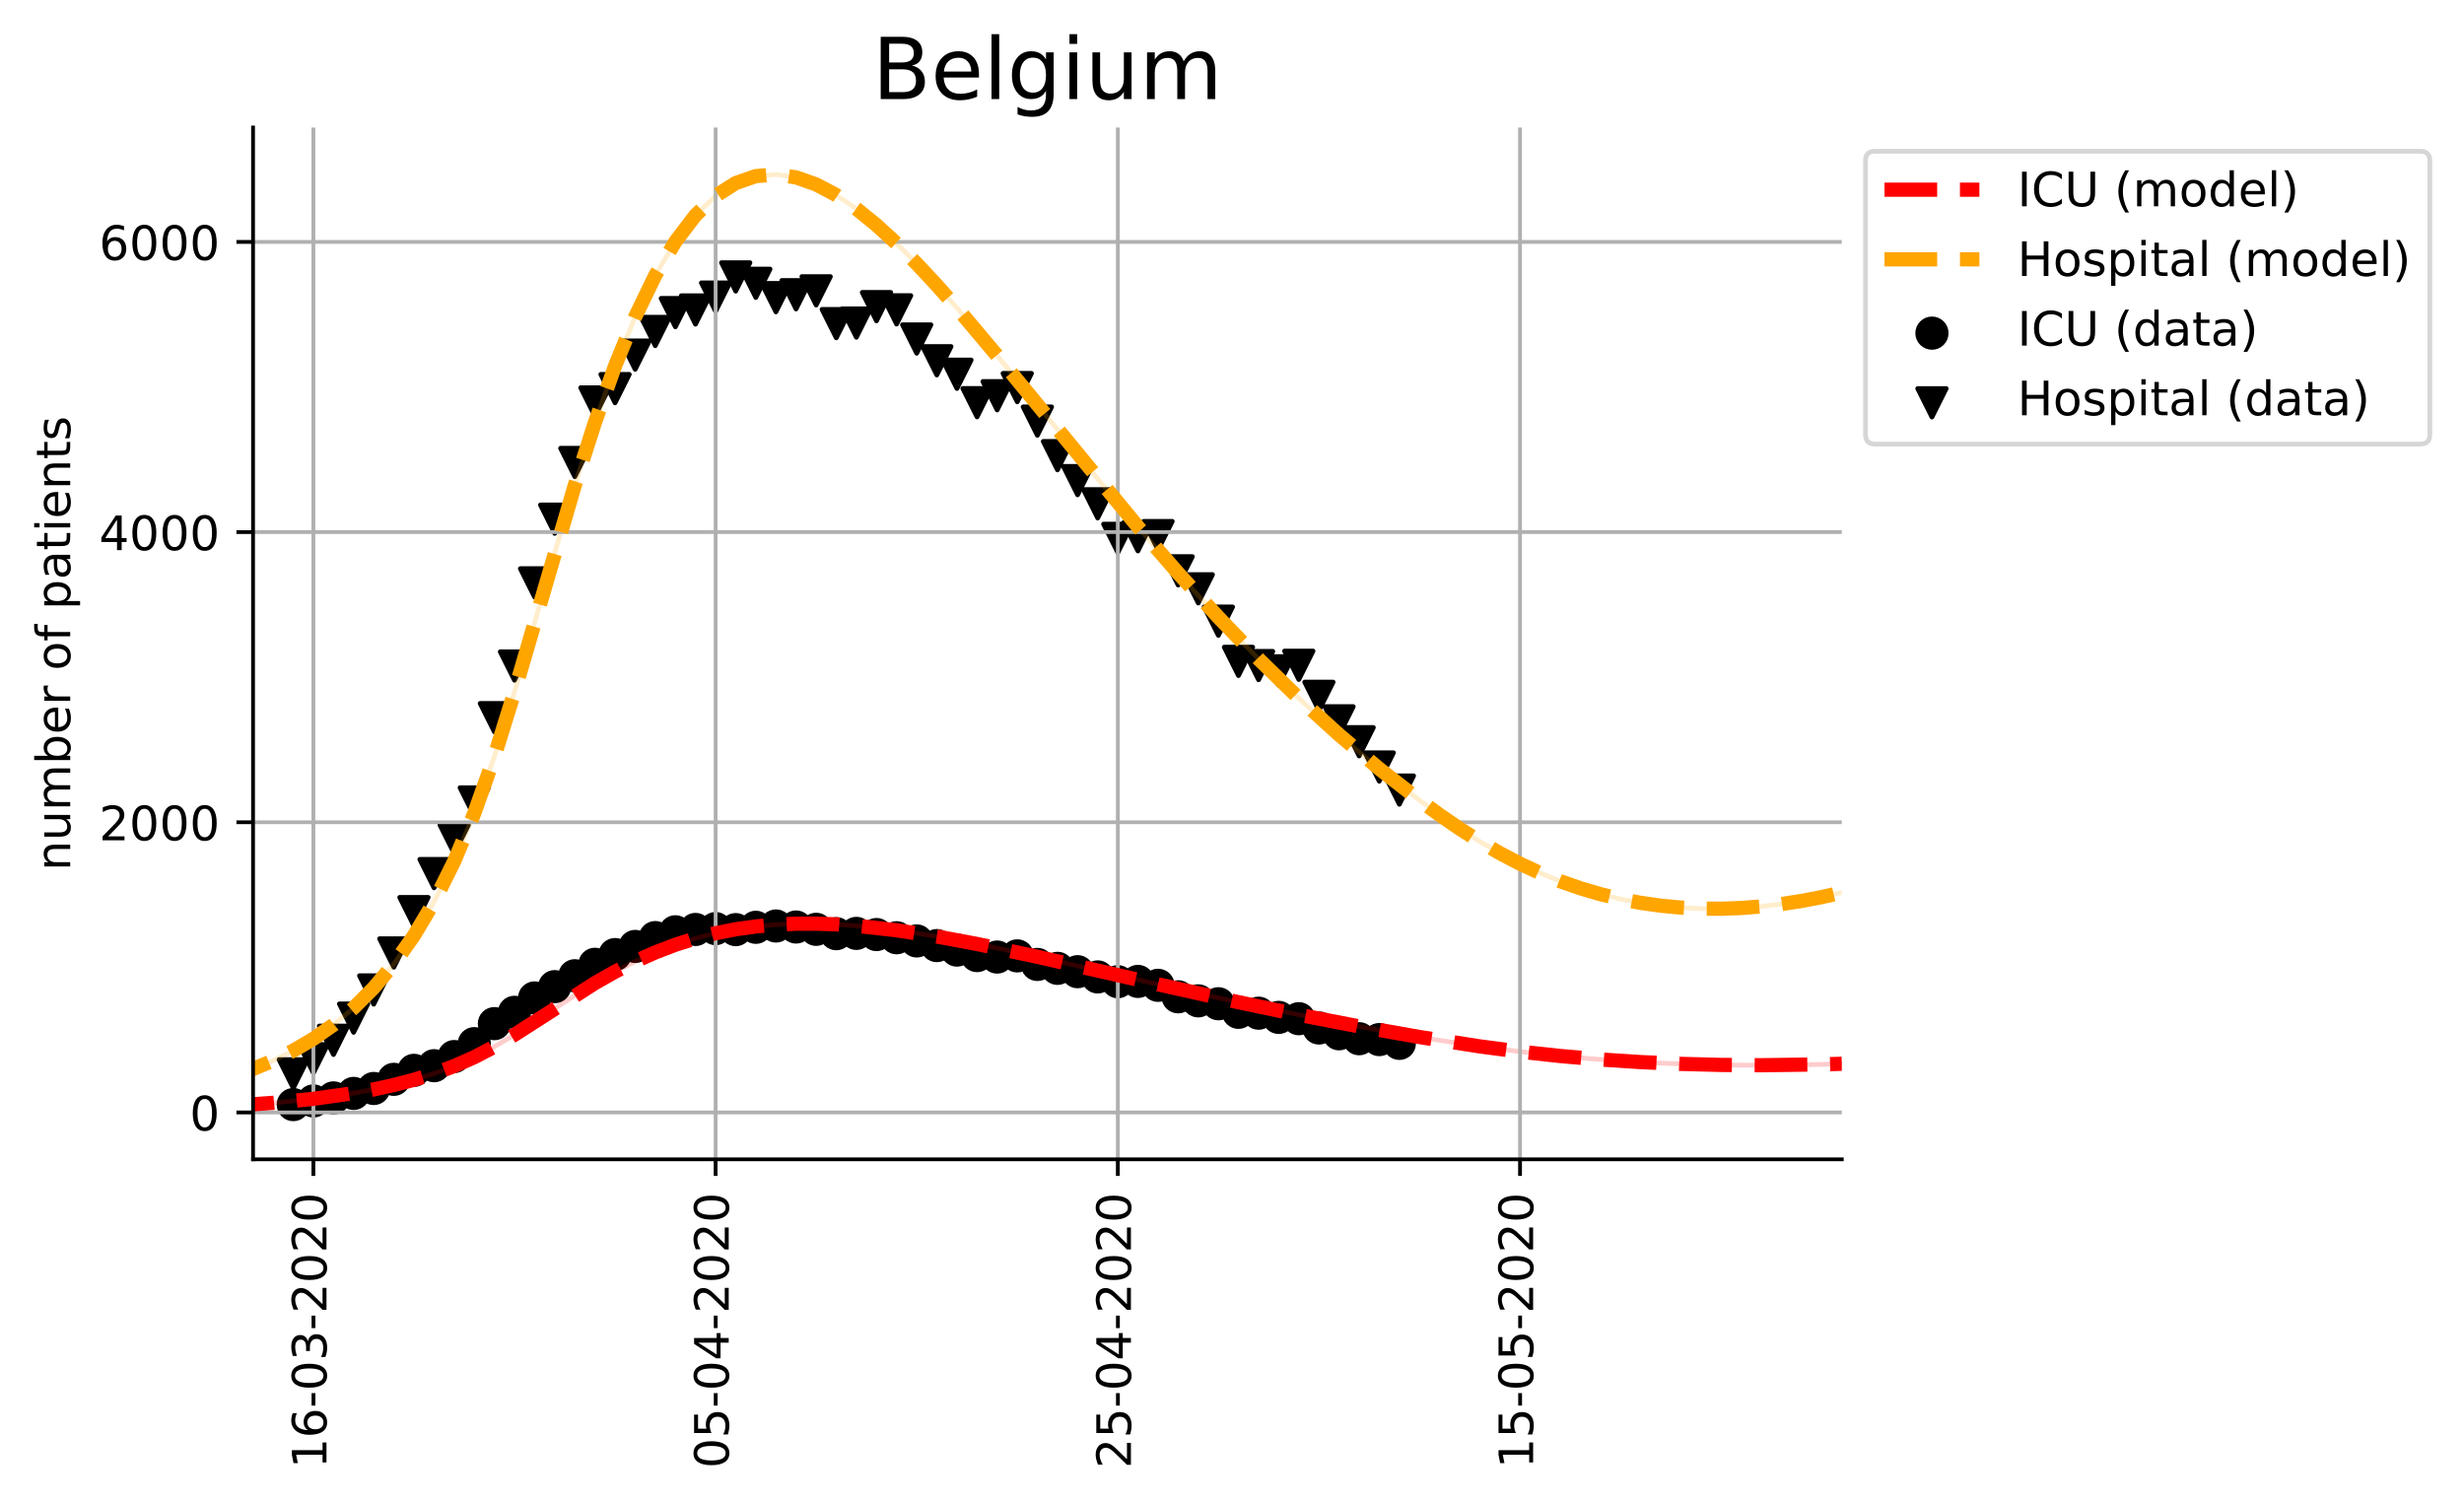 <?xml version="1.0" encoding="utf-8" standalone="no"?>
<!DOCTYPE svg PUBLIC "-//W3C//DTD SVG 1.1//EN"
  "http://www.w3.org/Graphics/SVG/1.1/DTD/svg11.dtd">
<!-- Created with matplotlib (https://matplotlib.org/) -->
<svg height="316.633pt" version="1.1" viewBox="0 0 519.25 316.633" width="519.25pt" xmlns="http://www.w3.org/2000/svg" xmlns:xlink="http://www.w3.org/1999/xlink">
 <defs>
  <style type="text/css">
*{stroke-linecap:butt;stroke-linejoin:round;}
  </style>
 </defs>
 <g id="figure_1">
  <g id="patch_1">
   <path d="M 0 316.633 
L 519.25 316.633 
L 519.25 0 
L 0 0 
z
" style="fill:#ffffff;"/>
  </g>
  <g id="axes_1">
   <g id="patch_2">
    <path d="M 53.328 244.317 
L 388.128 244.317 
L 388.128 26.877 
L 53.328 26.877 
z
" style="fill:#ffffff;"/>
   </g>
   <g id="PathCollection_1">
    <defs>
     <path d="M 0 3 
C 0.796 3 1.559 2.684 2.121 2.121 
C 2.684 1.559 3 0.796 3 0 
C 3 -0.796 2.684 -1.559 2.121 -2.121 
C 1.559 -2.684 0.796 -3 0 -3 
C -0.796 -3 -1.559 -2.684 -2.121 -2.121 
C -2.684 -1.559 -3 -0.796 -3 0 
C -3 0.796 -2.684 1.559 -2.121 2.121 
C -1.559 2.684 -0.796 3 0 3 
z
" id="mde5cb4bda8" style="stroke:#000000;"/>
    </defs>
    <g clip-path="url(#p1bf113f1eb)">
     <use style="stroke:#000000;" x="61.804" xlink:href="#mde5cb4bda8" y="232.783"/>
     <use style="stroke:#000000;" x="66.042" xlink:href="#mde5cb4bda8" y="232.018"/>
     <use style="stroke:#000000;" x="70.28" xlink:href="#mde5cb4bda8" y="231.376"/>
     <use style="stroke:#000000;" x="74.518" xlink:href="#mde5cb4bda8" y="230.428"/>
     <use style="stroke:#000000;" x="78.756" xlink:href="#mde5cb4bda8" y="229.389"/>
     <use style="stroke:#000000;" x="82.994" xlink:href="#mde5cb4bda8" y="227.463"/>
     <use style="stroke:#000000;" x="87.232" xlink:href="#mde5cb4bda8" y="225.567"/>
     <use style="stroke:#000000;" x="91.47" xlink:href="#mde5cb4bda8" y="224.589"/>
     <use style="stroke:#000000;" x="95.708" xlink:href="#mde5cb4bda8" y="222.662"/>
     <use style="stroke:#000000;" x="99.946" xlink:href="#mde5cb4bda8" y="219.941"/>
     <use style="stroke:#000000;" x="104.184" xlink:href="#mde5cb4bda8" y="215.722"/>
     <use style="stroke:#000000;" x="108.422" xlink:href="#mde5cb4bda8" y="213.337"/>
     <use style="stroke:#000000;" x="112.66" xlink:href="#mde5cb4bda8" y="210.31"/>
     <use style="stroke:#000000;" x="116.898" xlink:href="#mde5cb4bda8" y="207.926"/>
     <use style="stroke:#000000;" x="121.136" xlink:href="#mde5cb4bda8" y="205.632"/>
     <use style="stroke:#000000;" x="125.374" xlink:href="#mde5cb4bda8" y="203.217"/>
     <use style="stroke:#000000;" x="129.612" xlink:href="#mde5cb4bda8" y="201.169"/>
     <use style="stroke:#000000;" x="133.85" xlink:href="#mde5cb4bda8" y="199.456"/>
     <use style="stroke:#000000;" x="138.088" xlink:href="#mde5cb4bda8" y="197.591"/>
     <use style="stroke:#000000;" x="142.326" xlink:href="#mde5cb4bda8" y="196.368"/>
     <use style="stroke:#000000;" x="146.564" xlink:href="#mde5cb4bda8" y="195.879"/>
     <use style="stroke:#000000;" x="150.802" xlink:href="#mde5cb4bda8" y="195.696"/>
     <use style="stroke:#000000;" x="155.04" xlink:href="#mde5cb4bda8" y="195.91"/>
     <use style="stroke:#000000;" x="159.277" xlink:href="#mde5cb4bda8" y="195.421"/>
     <use style="stroke:#000000;" x="163.515" xlink:href="#mde5cb4bda8" y="195.145"/>
     <use style="stroke:#000000;" x="167.753" xlink:href="#mde5cb4bda8" y="195.359"/>
     <use style="stroke:#000000;" x="171.991" xlink:href="#mde5cb4bda8" y="195.849"/>
     <use style="stroke:#000000;" x="176.229" xlink:href="#mde5cb4bda8" y="196.766"/>
     <use style="stroke:#000000;" x="180.467" xlink:href="#mde5cb4bda8" y="196.705"/>
     <use style="stroke:#000000;" x="184.705" xlink:href="#mde5cb4bda8" y="196.949"/>
     <use style="stroke:#000000;" x="188.943" xlink:href="#mde5cb4bda8" y="197.622"/>
     <use style="stroke:#000000;" x="193.181" xlink:href="#mde5cb4bda8" y="198.295"/>
     <use style="stroke:#000000;" x="197.419" xlink:href="#mde5cb4bda8" y="199.273"/>
     <use style="stroke:#000000;" x="201.657" xlink:href="#mde5cb4bda8" y="200.221"/>
     <use style="stroke:#000000;" x="205.895" xlink:href="#mde5cb4bda8" y="201.383"/>
     <use style="stroke:#000000;" x="210.133" xlink:href="#mde5cb4bda8" y="201.688"/>
     <use style="stroke:#000000;" x="214.371" xlink:href="#mde5cb4bda8" y="201.444"/>
     <use style="stroke:#000000;" x="218.609" xlink:href="#mde5cb4bda8" y="203.248"/>
     <use style="stroke:#000000;" x="222.847" xlink:href="#mde5cb4bda8" y="204.073"/>
     <use style="stroke:#000000;" x="227.085" xlink:href="#mde5cb4bda8" y="204.776"/>
     <use style="stroke:#000000;" x="231.323" xlink:href="#mde5cb4bda8" y="205.877"/>
     <use style="stroke:#000000;" x="235.561" xlink:href="#mde5cb4bda8" y="206.886"/>
     <use style="stroke:#000000;" x="239.799" xlink:href="#mde5cb4bda8" y="206.825"/>
     <use style="stroke:#000000;" x="244.037" xlink:href="#mde5cb4bda8" y="207.65"/>
     <use style="stroke:#000000;" x="248.275" xlink:href="#mde5cb4bda8" y="210.066"/>
     <use style="stroke:#000000;" x="252.513" xlink:href="#mde5cb4bda8" y="210.922"/>
     <use style="stroke:#000000;" x="256.751" xlink:href="#mde5cb4bda8" y="211.533"/>
     <use style="stroke:#000000;" x="260.989" xlink:href="#mde5cb4bda8" y="213.337"/>
     <use style="stroke:#000000;" x="265.227" xlink:href="#mde5cb4bda8" y="213.521"/>
     <use style="stroke:#000000;" x="269.465" xlink:href="#mde5cb4bda8" y="214.407"/>
     <use style="stroke:#000000;" x="273.703" xlink:href="#mde5cb4bda8" y="214.682"/>
     <use style="stroke:#000000;" x="277.941" xlink:href="#mde5cb4bda8" y="216.639"/>
     <use style="stroke:#000000;" x="282.179" xlink:href="#mde5cb4bda8" y="217.862"/>
     <use style="stroke:#000000;" x="286.417" xlink:href="#mde5cb4bda8" y="218.902"/>
     <use style="stroke:#000000;" x="290.655" xlink:href="#mde5cb4bda8" y="219.085"/>
     <use style="stroke:#000000;" x="294.893" xlink:href="#mde5cb4bda8" y="219.88"/>
    </g>
   </g>
   <g id="PathCollection_2">
    <defs>
     <path d="M -0 3 
L 3 -3 
L -3 -3 
z
" id="mef5bae7e08" style="stroke:#000000;"/>
    </defs>
    <g clip-path="url(#p1bf113f1eb)">
     <use style="stroke:#000000;" x="61.804" xlink:href="#mef5bae7e08" y="226.301"/>
     <use style="stroke:#000000;" x="66.042" xlink:href="#mef5bae7e08" y="223.121"/>
     <use style="stroke:#000000;" x="70.28" xlink:href="#mef5bae7e08" y="219.238"/>
     <use style="stroke:#000000;" x="74.518" xlink:href="#mef5bae7e08" y="214.56"/>
     <use style="stroke:#000000;" x="78.756" xlink:href="#mef5bae7e08" y="208.629"/>
     <use style="stroke:#000000;" x="82.994" xlink:href="#mef5bae7e08" y="200.832"/>
     <use style="stroke:#000000;" x="87.232" xlink:href="#mef5bae7e08" y="192.119"/>
     <use style="stroke:#000000;" x="91.47" xlink:href="#mef5bae7e08" y="184.108"/>
     <use style="stroke:#000000;" x="95.708" xlink:href="#mef5bae7e08" y="176.862"/>
     <use style="stroke:#000000;" x="99.946" xlink:href="#mef5bae7e08" y="169.004"/>
     <use style="stroke:#000000;" x="104.184" xlink:href="#mef5bae7e08" y="151.24"/>
     <use style="stroke:#000000;" x="108.422" xlink:href="#mef5bae7e08" y="140.356"/>
     <use style="stroke:#000000;" x="112.66" xlink:href="#mef5bae7e08" y="122.837"/>
     <use style="stroke:#000000;" x="116.898" xlink:href="#mef5bae7e08" y="109.415"/>
     <use style="stroke:#000000;" x="121.136" xlink:href="#mef5bae7e08" y="97.46"/>
     <use style="stroke:#000000;" x="125.374" xlink:href="#mef5bae7e08" y="84.711"/>
     <use style="stroke:#000000;" x="129.612" xlink:href="#mef5bae7e08" y="81.898"/>
     <use style="stroke:#000000;" x="133.85" xlink:href="#mef5bae7e08" y="74.835"/>
     <use style="stroke:#000000;" x="138.088" xlink:href="#mef5bae7e08" y="69.851"/>
     <use style="stroke:#000000;" x="142.326" xlink:href="#mef5bae7e08" y="65.877"/>
     <use style="stroke:#000000;" x="146.564" xlink:href="#mef5bae7e08" y="65.326"/>
     <use style="stroke:#000000;" x="150.802" xlink:href="#mef5bae7e08" y="62.605"/>
     <use style="stroke:#000000;" x="155.04" xlink:href="#mef5bae7e08" y="58.355"/>
     <use style="stroke:#000000;" x="159.277" xlink:href="#mef5bae7e08" y="59.701"/>
     <use style="stroke:#000000;" x="163.515" xlink:href="#mef5bae7e08" y="62.727"/>
     <use style="stroke:#000000;" x="167.753" xlink:href="#mef5bae7e08" y="62.116"/>
     <use style="stroke:#000000;" x="171.991" xlink:href="#mef5bae7e08" y="61.29"/>
     <use style="stroke:#000000;" x="176.229" xlink:href="#mef5bae7e08" y="68.2"/>
     <use style="stroke:#000000;" x="180.467" xlink:href="#mef5bae7e08" y="68.078"/>
     <use style="stroke:#000000;" x="184.705" xlink:href="#mef5bae7e08" y="64.623"/>
     <use style="stroke:#000000;" x="188.943" xlink:href="#mef5bae7e08" y="65.296"/>
     <use style="stroke:#000000;" x="193.181" xlink:href="#mef5bae7e08" y="71.441"/>
     <use style="stroke:#000000;" x="197.419" xlink:href="#mef5bae7e08" y="76.027"/>
     <use style="stroke:#000000;" x="201.657" xlink:href="#mef5bae7e08" y="78.871"/>
     <use style="stroke:#000000;" x="205.895" xlink:href="#mef5bae7e08" y="84.863"/>
     <use style="stroke:#000000;" x="210.133" xlink:href="#mef5bae7e08" y="83.396"/>
     <use style="stroke:#000000;" x="214.371" xlink:href="#mef5bae7e08" y="81.684"/>
     <use style="stroke:#000000;" x="218.609" xlink:href="#mef5bae7e08" y="88.746"/>
     <use style="stroke:#000000;" x="222.847" xlink:href="#mef5bae7e08" y="96.023"/>
     <use style="stroke:#000000;" x="227.085" xlink:href="#mef5bae7e08" y="101.282"/>
     <use style="stroke:#000000;" x="231.323" xlink:href="#mef5bae7e08" y="106.174"/>
     <use style="stroke:#000000;" x="235.561" xlink:href="#mef5bae7e08" y="113.45"/>
     <use style="stroke:#000000;" x="239.799" xlink:href="#mef5bae7e08" y="113.114"/>
     <use style="stroke:#000000;" x="244.037" xlink:href="#mef5bae7e08" y="112.87"/>
     <use style="stroke:#000000;" x="248.275" xlink:href="#mef5bae7e08" y="120.299"/>
     <use style="stroke:#000000;" x="252.513" xlink:href="#mef5bae7e08" y="124.09"/>
     <use style="stroke:#000000;" x="256.751" xlink:href="#mef5bae7e08" y="130.908"/>
     <use style="stroke:#000000;" x="260.989" xlink:href="#mef5bae7e08" y="139.378"/>
     <use style="stroke:#000000;" x="265.227" xlink:href="#mef5bae7e08" y="140.264"/>
     <use style="stroke:#000000;" x="269.465" xlink:href="#mef5bae7e08" y="141.365"/>
     <use style="stroke:#000000;" x="273.703" xlink:href="#mef5bae7e08" y="140.203"/>
     <use style="stroke:#000000;" x="277.941" xlink:href="#mef5bae7e08" y="146.746"/>
     <use style="stroke:#000000;" x="282.179" xlink:href="#mef5bae7e08" y="151.913"/>
     <use style="stroke:#000000;" x="286.417" xlink:href="#mef5bae7e08" y="156.316"/>
     <use style="stroke:#000000;" x="290.655" xlink:href="#mef5bae7e08" y="161.636"/>
     <use style="stroke:#000000;" x="294.893" xlink:href="#mef5bae7e08" y="166.497"/>
    </g>
   </g>
   <g id="PolyCollection_1">
    <path clip-path="url(#p1bf113f1eb)" d="M -179.76 234.434 
L -179.76 234.434 
L -175.523 234.434 
L -171.285 234.434 
L -167.047 234.434 
L -162.809 234.433 
L -158.571 234.433 
L -154.333 234.433 
L -150.095 234.433 
L -145.857 234.433 
L -141.619 234.433 
L -137.381 234.433 
L -133.143 234.433 
L -128.905 234.433 
L -124.667 234.433 
L -120.429 234.432 
L -116.191 234.432 
L -111.953 234.432 
L -107.715 234.431 
L -103.477 234.431 
L -99.239 234.431 
L -95.001 234.43 
L -90.763 234.429 
L -86.525 234.428 
L -82.287 234.427 
L -78.049 234.426 
L -73.811 234.425 
L -69.573 234.423 
L -65.335 234.421 
L -61.097 234.419 
L -56.859 234.416 
L -52.621 234.413 
L -48.383 234.409 
L -44.145 234.404 
L -39.907 234.398 
L -35.669 234.391 
L -31.431 234.383 
L -27.193 234.373 
L -22.955 234.362 
L -18.717 234.348 
L -14.479 234.332 
L -10.241 234.312 
L -6.004 234.289 
L -1.766 234.261 
L 2.472 234.228 
L 6.71 234.188 
L 10.948 234.141 
L 15.186 234.085 
L 19.424 234.018 
L 23.662 233.938 
L 27.9 233.844 
L 32.138 233.731 
L 36.376 233.596 
L 40.614 233.434 
L 44.852 233.243 
L 49.09 233.015 
L 53.328 232.743 
L 57.566 232.418 
L 61.804 232.03 
L 66.042 231.571 
L 70.28 231.023 
L 74.518 230.368 
L 78.756 229.586 
L 82.994 228.658 
L 87.232 227.555 
L 91.47 226.241 
L 95.708 224.669 
L 99.946 222.797 
L 104.184 220.586 
L 108.422 218.059 
L 112.66 215.331 
L 116.898 212.535 
L 121.136 209.787 
L 125.374 207.18 
L 129.612 204.774 
L 133.85 202.613 
L 138.088 200.717 
L 142.326 199.097 
L 146.564 197.749 
L 150.802 196.666 
L 155.04 195.835 
L 159.277 195.238 
L 163.515 194.856 
L 167.753 194.668 
L 171.991 194.659 
L 176.229 194.809 
L 180.467 195.101 
L 184.705 195.518 
L 188.943 196.042 
L 193.181 196.659 
L 197.419 197.354 
L 201.657 198.117 
L 205.895 198.937 
L 210.133 199.803 
L 214.371 200.704 
L 218.609 201.633 
L 222.847 202.584 
L 227.085 203.549 
L 231.323 204.523 
L 235.561 205.499 
L 239.799 206.474 
L 244.037 207.444 
L 248.275 208.407 
L 252.513 209.357 
L 256.751 210.292 
L 260.989 211.211 
L 265.227 212.113 
L 269.465 212.996 
L 273.703 213.857 
L 277.941 214.695 
L 282.179 215.512 
L 286.417 216.306 
L 290.655 217.076 
L 294.893 217.821 
L 299.131 218.543 
L 303.369 219.236 
L 307.607 219.896 
L 311.845 220.517 
L 316.083 221.095 
L 320.321 221.626 
L 324.559 222.11 
L 328.796 222.546 
L 333.034 222.935 
L 337.272 223.278 
L 341.51 223.575 
L 345.748 223.828 
L 349.986 224.038 
L 354.224 224.206 
L 358.462 224.335 
L 362.7 224.425 
L 366.938 224.475 
L 371.176 224.488 
L 375.414 224.464 
L 379.652 224.405 
L 383.89 224.312 
L 388.128 224.184 
L 388.128 224.184 
L 388.128 224.184 
L 383.89 224.312 
L 379.652 224.405 
L 375.414 224.464 
L 371.176 224.488 
L 366.938 224.475 
L 362.7 224.425 
L 358.462 224.335 
L 354.224 224.206 
L 349.986 224.038 
L 345.748 223.828 
L 341.51 223.575 
L 337.272 223.278 
L 333.034 222.935 
L 328.796 222.546 
L 324.559 222.11 
L 320.321 221.626 
L 316.083 221.095 
L 311.845 220.517 
L 307.607 219.896 
L 303.369 219.236 
L 299.131 218.543 
L 294.893 217.821 
L 290.655 217.076 
L 286.417 216.306 
L 282.179 215.512 
L 277.941 214.695 
L 273.703 213.857 
L 269.465 212.996 
L 265.227 212.113 
L 260.989 211.211 
L 256.751 210.292 
L 252.513 209.357 
L 248.275 208.407 
L 244.037 207.444 
L 239.799 206.474 
L 235.561 205.499 
L 231.323 204.523 
L 227.085 203.549 
L 222.847 202.584 
L 218.609 201.633 
L 214.371 200.704 
L 210.133 199.803 
L 205.895 198.937 
L 201.657 198.117 
L 197.419 197.354 
L 193.181 196.659 
L 188.943 196.042 
L 184.705 195.518 
L 180.467 195.101 
L 176.229 194.809 
L 171.991 194.659 
L 167.753 194.668 
L 163.515 194.856 
L 159.277 195.238 
L 155.04 195.835 
L 150.802 196.666 
L 146.564 197.749 
L 142.326 199.097 
L 138.088 200.717 
L 133.85 202.613 
L 129.612 204.774 
L 125.374 207.18 
L 121.136 209.787 
L 116.898 212.535 
L 112.66 215.331 
L 108.422 218.059 
L 104.184 220.586 
L 99.946 222.797 
L 95.708 224.669 
L 91.47 226.241 
L 87.232 227.555 
L 82.994 228.658 
L 78.756 229.586 
L 74.518 230.368 
L 70.28 231.023 
L 66.042 231.571 
L 61.804 232.03 
L 57.566 232.418 
L 53.328 232.743 
L 49.09 233.015 
L 44.852 233.243 
L 40.614 233.434 
L 36.376 233.596 
L 32.138 233.731 
L 27.9 233.844 
L 23.662 233.938 
L 19.424 234.018 
L 15.186 234.085 
L 10.948 234.141 
L 6.71 234.188 
L 2.472 234.228 
L -1.766 234.261 
L -6.004 234.289 
L -10.241 234.312 
L -14.479 234.332 
L -18.717 234.348 
L -22.955 234.362 
L -27.193 234.373 
L -31.431 234.383 
L -35.669 234.391 
L -39.907 234.398 
L -44.145 234.404 
L -48.383 234.409 
L -52.621 234.413 
L -56.859 234.416 
L -61.097 234.419 
L -65.335 234.421 
L -69.573 234.423 
L -73.811 234.425 
L -78.049 234.426 
L -82.287 234.427 
L -86.525 234.428 
L -90.763 234.429 
L -95.001 234.43 
L -99.239 234.431 
L -103.477 234.431 
L -107.715 234.431 
L -111.953 234.432 
L -116.191 234.432 
L -120.429 234.432 
L -124.667 234.433 
L -128.905 234.433 
L -133.143 234.433 
L -137.381 234.433 
L -141.619 234.433 
L -145.857 234.433 
L -150.095 234.433 
L -154.333 234.433 
L -158.571 234.433 
L -162.809 234.433 
L -167.047 234.434 
L -171.285 234.434 
L -175.523 234.434 
L -179.76 234.434 
z
" style="fill:#ff0000;fill-opacity:0.2;stroke:#ff0000;stroke-opacity:0.2;"/>
   </g>
   <g id="PolyCollection_2">
    <path clip-path="url(#p1bf113f1eb)" d="M -179.76 234.434 
L -179.76 234.434 
L -175.523 234.434 
L -171.285 234.433 
L -167.047 234.433 
L -162.809 234.433 
L -158.571 234.433 
L -154.333 234.433 
L -150.095 234.432 
L -145.857 234.432 
L -141.619 234.431 
L -137.381 234.431 
L -133.143 234.43 
L -128.905 234.429 
L -124.667 234.428 
L -120.429 234.427 
L -116.191 234.426 
L -111.953 234.424 
L -107.715 234.422 
L -103.477 234.42 
L -99.239 234.417 
L -95.001 234.414 
L -90.763 234.41 
L -86.525 234.406 
L -82.287 234.401 
L -78.049 234.394 
L -73.811 234.386 
L -69.573 234.377 
L -65.335 234.367 
L -61.097 234.354 
L -56.859 234.338 
L -52.621 234.32 
L -48.383 234.298 
L -44.145 234.272 
L -39.907 234.241 
L -35.669 234.204 
L -31.431 234.16 
L -27.193 234.108 
L -22.955 234.045 
L -18.717 233.97 
L -14.479 233.881 
L -10.241 233.776 
L -6.004 233.65 
L -1.766 233.499 
L 2.472 233.319 
L 6.71 233.105 
L 10.948 232.851 
L 15.186 232.547 
L 19.424 232.184 
L 23.662 231.751 
L 27.9 231.238 
L 32.138 230.627 
L 36.376 229.894 
L 40.614 229.02 
L 44.852 227.982 
L 49.09 226.748 
L 53.328 225.275 
L 57.566 223.511 
L 61.804 221.413 
L 66.042 218.922 
L 70.28 215.956 
L 74.518 212.409 
L 78.756 208.173 
L 82.994 203.143 
L 87.232 197.171 
L 91.47 190.052 
L 95.708 181.534 
L 99.946 171.391 
L 104.184 159.422 
L 108.422 145.8 
L 112.66 131.222 
L 116.898 116.479 
L 121.136 102.244 
L 125.374 89.022 
L 129.612 77.131 
L 133.85 66.777 
L 138.088 58.038 
L 142.326 50.92 
L 146.564 45.362 
L 150.802 41.28 
L 155.04 38.576 
L 159.277 37.117 
L 163.515 36.761 
L 167.753 37.381 
L 171.991 38.87 
L 176.229 41.114 
L 180.467 44 
L 184.705 47.434 
L 188.943 51.322 
L 193.181 55.575 
L 197.419 60.113 
L 201.657 64.888 
L 205.895 69.851 
L 210.133 74.944 
L 214.371 80.106 
L 218.609 85.308 
L 222.847 90.528 
L 227.085 95.738 
L 231.323 100.904 
L 235.561 106 
L 239.799 111.019 
L 244.037 115.952 
L 248.275 120.784 
L 252.513 125.496 
L 256.751 130.081 
L 260.989 134.542 
L 265.227 138.878 
L 269.465 143.081 
L 273.703 147.14 
L 277.941 151.059 
L 282.179 154.844 
L 286.417 158.497 
L 290.655 162.014 
L 294.893 165.391 
L 299.131 168.637 
L 303.369 171.73 
L 307.607 174.642 
L 311.845 177.34 
L 316.083 179.805 
L 320.321 182.025 
L 324.559 183.996 
L 328.796 185.719 
L 333.034 187.2 
L 337.272 188.446 
L 341.51 189.466 
L 345.748 190.27 
L 349.986 190.868 
L 354.224 191.267 
L 358.462 191.479 
L 362.7 191.507 
L 366.938 191.353 
L 371.176 191.022 
L 375.414 190.523 
L 379.652 189.868 
L 383.89 189.06 
L 388.128 188.09 
L 388.128 188.09 
L 388.128 188.09 
L 383.89 189.06 
L 379.652 189.868 
L 375.414 190.523 
L 371.176 191.022 
L 366.938 191.353 
L 362.7 191.507 
L 358.462 191.479 
L 354.224 191.267 
L 349.986 190.868 
L 345.748 190.27 
L 341.51 189.466 
L 337.272 188.446 
L 333.034 187.2 
L 328.796 185.719 
L 324.559 183.996 
L 320.321 182.025 
L 316.083 179.805 
L 311.845 177.34 
L 307.607 174.642 
L 303.369 171.73 
L 299.131 168.637 
L 294.893 165.391 
L 290.655 162.014 
L 286.417 158.497 
L 282.179 154.844 
L 277.941 151.059 
L 273.703 147.14 
L 269.465 143.081 
L 265.227 138.878 
L 260.989 134.542 
L 256.751 130.081 
L 252.513 125.496 
L 248.275 120.784 
L 244.037 115.952 
L 239.799 111.019 
L 235.561 106 
L 231.323 100.904 
L 227.085 95.738 
L 222.847 90.528 
L 218.609 85.308 
L 214.371 80.106 
L 210.133 74.944 
L 205.895 69.851 
L 201.657 64.888 
L 197.419 60.113 
L 193.181 55.575 
L 188.943 51.322 
L 184.705 47.434 
L 180.467 44 
L 176.229 41.114 
L 171.991 38.87 
L 167.753 37.381 
L 163.515 36.761 
L 159.277 37.117 
L 155.04 38.576 
L 150.802 41.28 
L 146.564 45.362 
L 142.326 50.92 
L 138.088 58.038 
L 133.85 66.777 
L 129.612 77.131 
L 125.374 89.022 
L 121.136 102.244 
L 116.898 116.479 
L 112.66 131.222 
L 108.422 145.8 
L 104.184 159.422 
L 99.946 171.391 
L 95.708 181.534 
L 91.47 190.052 
L 87.232 197.171 
L 82.994 203.143 
L 78.756 208.173 
L 74.518 212.409 
L 70.28 215.956 
L 66.042 218.922 
L 61.804 221.413 
L 57.566 223.511 
L 53.328 225.275 
L 49.09 226.748 
L 44.852 227.982 
L 40.614 229.02 
L 36.376 229.894 
L 32.138 230.627 
L 27.9 231.238 
L 23.662 231.751 
L 19.424 232.184 
L 15.186 232.547 
L 10.948 232.851 
L 6.71 233.105 
L 2.472 233.319 
L -1.766 233.499 
L -6.004 233.65 
L -10.241 233.776 
L -14.479 233.881 
L -18.717 233.97 
L -22.955 234.045 
L -27.193 234.108 
L -31.431 234.16 
L -35.669 234.204 
L -39.907 234.241 
L -44.145 234.272 
L -48.383 234.298 
L -52.621 234.32 
L -56.859 234.338 
L -61.097 234.354 
L -65.335 234.367 
L -69.573 234.377 
L -73.811 234.386 
L -78.049 234.394 
L -82.287 234.401 
L -86.525 234.406 
L -90.763 234.41 
L -95.001 234.414 
L -99.239 234.417 
L -103.477 234.42 
L -107.715 234.422 
L -111.953 234.424 
L -116.191 234.426 
L -120.429 234.427 
L -124.667 234.428 
L -128.905 234.429 
L -133.143 234.43 
L -137.381 234.431 
L -141.619 234.431 
L -145.857 234.432 
L -150.095 234.432 
L -154.333 234.433 
L -158.571 234.433 
L -162.809 234.433 
L -167.047 234.433 
L -171.285 234.433 
L -175.523 234.434 
L -179.76 234.434 
z
" style="fill:#ffa500;fill-opacity:0.2;stroke:#ffa500;stroke-opacity:0.2;"/>
   </g>
   <g id="matplotlib.axis_1">
    <g id="xtick_1">
     <g id="line2d_1">
      <path clip-path="url(#p1bf113f1eb)" d="M 66.042 244.317 
L 66.042 26.877 
" style="fill:none;stroke:#b0b0b0;stroke-linecap:square;stroke-width:0.8;"/>
     </g>
     <g id="line2d_2">
      <defs>
       <path d="M 0 0 
L 0 3.5 
" id="mea84734e09" style="stroke:#000000;stroke-width:0.8;"/>
      </defs>
      <g>
       <use style="stroke:#000000;stroke-width:0.8;" x="66.042" xlink:href="#mea84734e09" y="244.317"/>
      </g>
     </g>
     <g id="text_1">
      <!-- 16-03-2020 -->
      <defs>
       <path d="M 12.406 8.297 
L 28.516 8.297 
L 28.516 63.922 
L 10.984 60.406 
L 10.984 69.391 
L 28.422 72.906 
L 38.281 72.906 
L 38.281 8.297 
L 54.391 8.297 
L 54.391 0 
L 12.406 0 
z
" id="DejaVuSans-49"/>
       <path d="M 33.016 40.375 
Q 26.375 40.375 22.484 35.828 
Q 18.609 31.297 18.609 23.391 
Q 18.609 15.531 22.484 10.953 
Q 26.375 6.391 33.016 6.391 
Q 39.656 6.391 43.531 10.953 
Q 47.406 15.531 47.406 23.391 
Q 47.406 31.297 43.531 35.828 
Q 39.656 40.375 33.016 40.375 
z
M 52.594 71.297 
L 52.594 62.312 
Q 48.875 64.062 45.094 64.984 
Q 41.312 65.922 37.594 65.922 
Q 27.828 65.922 22.672 59.328 
Q 17.531 52.734 16.797 39.406 
Q 19.672 43.656 24.016 45.922 
Q 28.375 48.188 33.594 48.188 
Q 44.578 48.188 50.953 41.516 
Q 57.328 34.859 57.328 23.391 
Q 57.328 12.156 50.688 5.359 
Q 44.047 -1.422 33.016 -1.422 
Q 20.359 -1.422 13.672 8.266 
Q 6.984 17.969 6.984 36.375 
Q 6.984 53.656 15.188 63.938 
Q 23.391 74.219 37.203 74.219 
Q 40.922 74.219 44.703 73.484 
Q 48.484 72.75 52.594 71.297 
z
" id="DejaVuSans-54"/>
       <path d="M 4.891 31.391 
L 31.203 31.391 
L 31.203 23.391 
L 4.891 23.391 
z
" id="DejaVuSans-45"/>
       <path d="M 31.781 66.406 
Q 24.172 66.406 20.328 58.906 
Q 16.5 51.422 16.5 36.375 
Q 16.5 21.391 20.328 13.891 
Q 24.172 6.391 31.781 6.391 
Q 39.453 6.391 43.281 13.891 
Q 47.125 21.391 47.125 36.375 
Q 47.125 51.422 43.281 58.906 
Q 39.453 66.406 31.781 66.406 
z
M 31.781 74.219 
Q 44.047 74.219 50.516 64.516 
Q 56.984 54.828 56.984 36.375 
Q 56.984 17.969 50.516 8.266 
Q 44.047 -1.422 31.781 -1.422 
Q 19.531 -1.422 13.062 8.266 
Q 6.594 17.969 6.594 36.375 
Q 6.594 54.828 13.062 64.516 
Q 19.531 74.219 31.781 74.219 
z
" id="DejaVuSans-48"/>
       <path d="M 40.578 39.312 
Q 47.656 37.797 51.625 33 
Q 55.609 28.219 55.609 21.188 
Q 55.609 10.406 48.188 4.484 
Q 40.766 -1.422 27.094 -1.422 
Q 22.516 -1.422 17.656 -0.516 
Q 12.797 0.391 7.625 2.203 
L 7.625 11.719 
Q 11.719 9.328 16.594 8.109 
Q 21.484 6.891 26.812 6.891 
Q 36.078 6.891 40.938 10.547 
Q 45.797 14.203 45.797 21.188 
Q 45.797 27.641 41.281 31.266 
Q 36.766 34.906 28.719 34.906 
L 20.219 34.906 
L 20.219 43.016 
L 29.109 43.016 
Q 36.375 43.016 40.234 45.922 
Q 44.094 48.828 44.094 54.297 
Q 44.094 59.906 40.109 62.906 
Q 36.141 65.922 28.719 65.922 
Q 24.656 65.922 20.016 65.031 
Q 15.375 64.156 9.812 62.312 
L 9.812 71.094 
Q 15.438 72.656 20.344 73.438 
Q 25.25 74.219 29.594 74.219 
Q 40.828 74.219 47.359 69.109 
Q 53.906 64.016 53.906 55.328 
Q 53.906 49.266 50.438 45.094 
Q 46.969 40.922 40.578 39.312 
z
" id="DejaVuSans-51"/>
       <path d="M 19.188 8.297 
L 53.609 8.297 
L 53.609 0 
L 7.328 0 
L 7.328 8.297 
Q 12.938 14.109 22.625 23.891 
Q 32.328 33.688 34.812 36.531 
Q 39.547 41.844 41.422 45.531 
Q 43.312 49.219 43.312 52.781 
Q 43.312 58.594 39.234 62.25 
Q 35.156 65.922 28.609 65.922 
Q 23.969 65.922 18.812 64.312 
Q 13.672 62.703 7.812 59.422 
L 7.812 69.391 
Q 13.766 71.781 18.938 73 
Q 24.125 74.219 28.422 74.219 
Q 39.75 74.219 46.484 68.547 
Q 53.219 62.891 53.219 53.422 
Q 53.219 48.922 51.531 44.891 
Q 49.859 40.875 45.406 35.406 
Q 44.188 33.984 37.641 27.219 
Q 31.109 20.453 19.188 8.297 
z
" id="DejaVuSans-50"/>
      </defs>
      <g transform="translate(68.801 309.433)rotate(-90)scale(0.1 -0.1)">
       <use xlink:href="#DejaVuSans-49"/>
       <use x="63.623" xlink:href="#DejaVuSans-54"/>
       <use x="127.246" xlink:href="#DejaVuSans-45"/>
       <use x="163.33" xlink:href="#DejaVuSans-48"/>
       <use x="226.953" xlink:href="#DejaVuSans-51"/>
       <use x="290.576" xlink:href="#DejaVuSans-45"/>
       <use x="326.66" xlink:href="#DejaVuSans-50"/>
       <use x="390.283" xlink:href="#DejaVuSans-48"/>
       <use x="453.906" xlink:href="#DejaVuSans-50"/>
       <use x="517.529" xlink:href="#DejaVuSans-48"/>
      </g>
     </g>
    </g>
    <g id="xtick_2">
     <g id="line2d_3">
      <path clip-path="url(#p1bf113f1eb)" d="M 150.802 244.317 
L 150.802 26.877 
" style="fill:none;stroke:#b0b0b0;stroke-linecap:square;stroke-width:0.8;"/>
     </g>
     <g id="line2d_4">
      <g>
       <use style="stroke:#000000;stroke-width:0.8;" x="150.802" xlink:href="#mea84734e09" y="244.317"/>
      </g>
     </g>
     <g id="text_2">
      <!-- 05-04-2020 -->
      <defs>
       <path d="M 10.797 72.906 
L 49.516 72.906 
L 49.516 64.594 
L 19.828 64.594 
L 19.828 46.734 
Q 21.969 47.469 24.109 47.828 
Q 26.266 48.188 28.422 48.188 
Q 40.625 48.188 47.75 41.5 
Q 54.891 34.812 54.891 23.391 
Q 54.891 11.625 47.562 5.094 
Q 40.234 -1.422 26.906 -1.422 
Q 22.312 -1.422 17.547 -0.641 
Q 12.797 0.141 7.719 1.703 
L 7.719 11.625 
Q 12.109 9.234 16.797 8.062 
Q 21.484 6.891 26.703 6.891 
Q 35.156 6.891 40.078 11.328 
Q 45.016 15.766 45.016 23.391 
Q 45.016 31 40.078 35.438 
Q 35.156 39.891 26.703 39.891 
Q 22.75 39.891 18.812 39.016 
Q 14.891 38.141 10.797 36.281 
z
" id="DejaVuSans-53"/>
       <path d="M 37.797 64.312 
L 12.891 25.391 
L 37.797 25.391 
z
M 35.203 72.906 
L 47.609 72.906 
L 47.609 25.391 
L 58.016 25.391 
L 58.016 17.188 
L 47.609 17.188 
L 47.609 0 
L 37.797 0 
L 37.797 17.188 
L 4.891 17.188 
L 4.891 26.703 
z
" id="DejaVuSans-52"/>
      </defs>
      <g transform="translate(153.561 309.433)rotate(-90)scale(0.1 -0.1)">
       <use xlink:href="#DejaVuSans-48"/>
       <use x="63.623" xlink:href="#DejaVuSans-53"/>
       <use x="127.246" xlink:href="#DejaVuSans-45"/>
       <use x="163.33" xlink:href="#DejaVuSans-48"/>
       <use x="226.953" xlink:href="#DejaVuSans-52"/>
       <use x="290.576" xlink:href="#DejaVuSans-45"/>
       <use x="326.66" xlink:href="#DejaVuSans-50"/>
       <use x="390.283" xlink:href="#DejaVuSans-48"/>
       <use x="453.906" xlink:href="#DejaVuSans-50"/>
       <use x="517.529" xlink:href="#DejaVuSans-48"/>
      </g>
     </g>
    </g>
    <g id="xtick_3">
     <g id="line2d_5">
      <path clip-path="url(#p1bf113f1eb)" d="M 235.561 244.317 
L 235.561 26.877 
" style="fill:none;stroke:#b0b0b0;stroke-linecap:square;stroke-width:0.8;"/>
     </g>
     <g id="line2d_6">
      <g>
       <use style="stroke:#000000;stroke-width:0.8;" x="235.561" xlink:href="#mea84734e09" y="244.317"/>
      </g>
     </g>
     <g id="text_3">
      <!-- 25-04-2020 -->
      <g transform="translate(238.32 309.433)rotate(-90)scale(0.1 -0.1)">
       <use xlink:href="#DejaVuSans-50"/>
       <use x="63.623" xlink:href="#DejaVuSans-53"/>
       <use x="127.246" xlink:href="#DejaVuSans-45"/>
       <use x="163.33" xlink:href="#DejaVuSans-48"/>
       <use x="226.953" xlink:href="#DejaVuSans-52"/>
       <use x="290.576" xlink:href="#DejaVuSans-45"/>
       <use x="326.66" xlink:href="#DejaVuSans-50"/>
       <use x="390.283" xlink:href="#DejaVuSans-48"/>
       <use x="453.906" xlink:href="#DejaVuSans-50"/>
       <use x="517.529" xlink:href="#DejaVuSans-48"/>
      </g>
     </g>
    </g>
    <g id="xtick_4">
     <g id="line2d_7">
      <path clip-path="url(#p1bf113f1eb)" d="M 320.321 244.317 
L 320.321 26.877 
" style="fill:none;stroke:#b0b0b0;stroke-linecap:square;stroke-width:0.8;"/>
     </g>
     <g id="line2d_8">
      <g>
       <use style="stroke:#000000;stroke-width:0.8;" x="320.321" xlink:href="#mea84734e09" y="244.317"/>
      </g>
     </g>
     <g id="text_4">
      <!-- 15-05-2020 -->
      <g transform="translate(323.08 309.433)rotate(-90)scale(0.1 -0.1)">
       <use xlink:href="#DejaVuSans-49"/>
       <use x="63.623" xlink:href="#DejaVuSans-53"/>
       <use x="127.246" xlink:href="#DejaVuSans-45"/>
       <use x="163.33" xlink:href="#DejaVuSans-48"/>
       <use x="226.953" xlink:href="#DejaVuSans-53"/>
       <use x="290.576" xlink:href="#DejaVuSans-45"/>
       <use x="326.66" xlink:href="#DejaVuSans-50"/>
       <use x="390.283" xlink:href="#DejaVuSans-48"/>
       <use x="453.906" xlink:href="#DejaVuSans-50"/>
       <use x="517.529" xlink:href="#DejaVuSans-48"/>
      </g>
     </g>
    </g>
   </g>
   <g id="matplotlib.axis_2">
    <g id="ytick_1">
     <g id="line2d_9">
      <path clip-path="url(#p1bf113f1eb)" d="M 53.328 234.434 
L 388.128 234.434 
" style="fill:none;stroke:#b0b0b0;stroke-linecap:square;stroke-width:0.8;"/>
     </g>
     <g id="line2d_10">
      <defs>
       <path d="M 0 0 
L -3.5 0 
" id="m99323e572e" style="stroke:#000000;stroke-width:0.8;"/>
      </defs>
      <g>
       <use style="stroke:#000000;stroke-width:0.8;" x="53.328" xlink:href="#m99323e572e" y="234.434"/>
      </g>
     </g>
     <g id="text_5">
      <!-- 0 -->
      <g transform="translate(39.966 238.233)scale(0.1 -0.1)">
       <use xlink:href="#DejaVuSans-48"/>
      </g>
     </g>
    </g>
    <g id="ytick_2">
     <g id="line2d_11">
      <path clip-path="url(#p1bf113f1eb)" d="M 53.328 173.285 
L 388.128 173.285 
" style="fill:none;stroke:#b0b0b0;stroke-linecap:square;stroke-width:0.8;"/>
     </g>
     <g id="line2d_12">
      <g>
       <use style="stroke:#000000;stroke-width:0.8;" x="53.328" xlink:href="#m99323e572e" y="173.285"/>
      </g>
     </g>
     <g id="text_6">
      <!-- 2000 -->
      <g transform="translate(20.878 177.084)scale(0.1 -0.1)">
       <use xlink:href="#DejaVuSans-50"/>
       <use x="63.623" xlink:href="#DejaVuSans-48"/>
       <use x="127.246" xlink:href="#DejaVuSans-48"/>
       <use x="190.869" xlink:href="#DejaVuSans-48"/>
      </g>
     </g>
    </g>
    <g id="ytick_3">
     <g id="line2d_13">
      <path clip-path="url(#p1bf113f1eb)" d="M 53.328 112.136 
L 388.128 112.136 
" style="fill:none;stroke:#b0b0b0;stroke-linecap:square;stroke-width:0.8;"/>
     </g>
     <g id="line2d_14">
      <g>
       <use style="stroke:#000000;stroke-width:0.8;" x="53.328" xlink:href="#m99323e572e" y="112.136"/>
      </g>
     </g>
     <g id="text_7">
      <!-- 4000 -->
      <g transform="translate(20.878 115.935)scale(0.1 -0.1)">
       <use xlink:href="#DejaVuSans-52"/>
       <use x="63.623" xlink:href="#DejaVuSans-48"/>
       <use x="127.246" xlink:href="#DejaVuSans-48"/>
       <use x="190.869" xlink:href="#DejaVuSans-48"/>
      </g>
     </g>
    </g>
    <g id="ytick_4">
     <g id="line2d_15">
      <path clip-path="url(#p1bf113f1eb)" d="M 53.328 50.987 
L 388.128 50.987 
" style="fill:none;stroke:#b0b0b0;stroke-linecap:square;stroke-width:0.8;"/>
     </g>
     <g id="line2d_16">
      <g>
       <use style="stroke:#000000;stroke-width:0.8;" x="53.328" xlink:href="#m99323e572e" y="50.987"/>
      </g>
     </g>
     <g id="text_8">
      <!-- 6000 -->
      <g transform="translate(20.878 54.786)scale(0.1 -0.1)">
       <use xlink:href="#DejaVuSans-54"/>
       <use x="63.623" xlink:href="#DejaVuSans-48"/>
       <use x="127.246" xlink:href="#DejaVuSans-48"/>
       <use x="190.869" xlink:href="#DejaVuSans-48"/>
      </g>
     </g>
    </g>
    <g id="text_9">
     <!-- number of patients -->
     <defs>
      <path d="M 54.891 33.016 
L 54.891 0 
L 45.906 0 
L 45.906 32.719 
Q 45.906 40.484 42.875 44.328 
Q 39.844 48.188 33.797 48.188 
Q 26.516 48.188 22.312 43.547 
Q 18.109 38.922 18.109 30.906 
L 18.109 0 
L 9.078 0 
L 9.078 54.688 
L 18.109 54.688 
L 18.109 46.188 
Q 21.344 51.125 25.703 53.562 
Q 30.078 56 35.797 56 
Q 45.219 56 50.047 50.172 
Q 54.891 44.344 54.891 33.016 
z
" id="DejaVuSans-110"/>
      <path d="M 8.5 21.578 
L 8.5 54.688 
L 17.484 54.688 
L 17.484 21.922 
Q 17.484 14.156 20.5 10.266 
Q 23.531 6.391 29.594 6.391 
Q 36.859 6.391 41.078 11.031 
Q 45.312 15.672 45.312 23.688 
L 45.312 54.688 
L 54.297 54.688 
L 54.297 0 
L 45.312 0 
L 45.312 8.406 
Q 42.047 3.422 37.719 1 
Q 33.406 -1.422 27.688 -1.422 
Q 18.266 -1.422 13.375 4.438 
Q 8.5 10.297 8.5 21.578 
z
M 31.109 56 
z
" id="DejaVuSans-117"/>
      <path d="M 52 44.188 
Q 55.375 50.25 60.062 53.125 
Q 64.75 56 71.094 56 
Q 79.641 56 84.281 50.016 
Q 88.922 44.047 88.922 33.016 
L 88.922 0 
L 79.891 0 
L 79.891 32.719 
Q 79.891 40.578 77.094 44.375 
Q 74.312 48.188 68.609 48.188 
Q 61.625 48.188 57.562 43.547 
Q 53.516 38.922 53.516 30.906 
L 53.516 0 
L 44.484 0 
L 44.484 32.719 
Q 44.484 40.625 41.703 44.406 
Q 38.922 48.188 33.109 48.188 
Q 26.219 48.188 22.156 43.531 
Q 18.109 38.875 18.109 30.906 
L 18.109 0 
L 9.078 0 
L 9.078 54.688 
L 18.109 54.688 
L 18.109 46.188 
Q 21.188 51.219 25.484 53.609 
Q 29.781 56 35.688 56 
Q 41.656 56 45.828 52.969 
Q 50 49.953 52 44.188 
z
" id="DejaVuSans-109"/>
      <path d="M 48.688 27.297 
Q 48.688 37.203 44.609 42.844 
Q 40.531 48.484 33.406 48.484 
Q 26.266 48.484 22.188 42.844 
Q 18.109 37.203 18.109 27.297 
Q 18.109 17.391 22.188 11.75 
Q 26.266 6.109 33.406 6.109 
Q 40.531 6.109 44.609 11.75 
Q 48.688 17.391 48.688 27.297 
z
M 18.109 46.391 
Q 20.953 51.266 25.266 53.625 
Q 29.594 56 35.594 56 
Q 45.562 56 51.781 48.094 
Q 58.016 40.188 58.016 27.297 
Q 58.016 14.406 51.781 6.484 
Q 45.562 -1.422 35.594 -1.422 
Q 29.594 -1.422 25.266 0.953 
Q 20.953 3.328 18.109 8.203 
L 18.109 0 
L 9.078 0 
L 9.078 75.984 
L 18.109 75.984 
z
" id="DejaVuSans-98"/>
      <path d="M 56.203 29.594 
L 56.203 25.203 
L 14.891 25.203 
Q 15.484 15.922 20.484 11.062 
Q 25.484 6.203 34.422 6.203 
Q 39.594 6.203 44.453 7.469 
Q 49.312 8.734 54.109 11.281 
L 54.109 2.781 
Q 49.266 0.734 44.188 -0.344 
Q 39.109 -1.422 33.891 -1.422 
Q 20.797 -1.422 13.156 6.188 
Q 5.516 13.812 5.516 26.812 
Q 5.516 40.234 12.766 48.109 
Q 20.016 56 32.328 56 
Q 43.359 56 49.781 48.891 
Q 56.203 41.797 56.203 29.594 
z
M 47.219 32.234 
Q 47.125 39.594 43.094 43.984 
Q 39.062 48.391 32.422 48.391 
Q 24.906 48.391 20.391 44.141 
Q 15.875 39.891 15.188 32.172 
z
" id="DejaVuSans-101"/>
      <path d="M 41.109 46.297 
Q 39.594 47.172 37.812 47.578 
Q 36.031 48 33.891 48 
Q 26.266 48 22.188 43.047 
Q 18.109 38.094 18.109 28.812 
L 18.109 0 
L 9.078 0 
L 9.078 54.688 
L 18.109 54.688 
L 18.109 46.188 
Q 20.953 51.172 25.484 53.578 
Q 30.031 56 36.531 56 
Q 37.453 56 38.578 55.875 
Q 39.703 55.766 41.062 55.516 
z
" id="DejaVuSans-114"/>
      <path id="DejaVuSans-32"/>
      <path d="M 30.609 48.391 
Q 23.391 48.391 19.188 42.75 
Q 14.984 37.109 14.984 27.297 
Q 14.984 17.484 19.156 11.844 
Q 23.344 6.203 30.609 6.203 
Q 37.797 6.203 41.984 11.859 
Q 46.188 17.531 46.188 27.297 
Q 46.188 37.016 41.984 42.703 
Q 37.797 48.391 30.609 48.391 
z
M 30.609 56 
Q 42.328 56 49.016 48.375 
Q 55.719 40.766 55.719 27.297 
Q 55.719 13.875 49.016 6.219 
Q 42.328 -1.422 30.609 -1.422 
Q 18.844 -1.422 12.172 6.219 
Q 5.516 13.875 5.516 27.297 
Q 5.516 40.766 12.172 48.375 
Q 18.844 56 30.609 56 
z
" id="DejaVuSans-111"/>
      <path d="M 37.109 75.984 
L 37.109 68.5 
L 28.516 68.5 
Q 23.688 68.5 21.797 66.547 
Q 19.922 64.594 19.922 59.516 
L 19.922 54.688 
L 34.719 54.688 
L 34.719 47.703 
L 19.922 47.703 
L 19.922 0 
L 10.891 0 
L 10.891 47.703 
L 2.297 47.703 
L 2.297 54.688 
L 10.891 54.688 
L 10.891 58.5 
Q 10.891 67.625 15.141 71.797 
Q 19.391 75.984 28.609 75.984 
z
" id="DejaVuSans-102"/>
      <path d="M 18.109 8.203 
L 18.109 -20.797 
L 9.078 -20.797 
L 9.078 54.688 
L 18.109 54.688 
L 18.109 46.391 
Q 20.953 51.266 25.266 53.625 
Q 29.594 56 35.594 56 
Q 45.562 56 51.781 48.094 
Q 58.016 40.188 58.016 27.297 
Q 58.016 14.406 51.781 6.484 
Q 45.562 -1.422 35.594 -1.422 
Q 29.594 -1.422 25.266 0.953 
Q 20.953 3.328 18.109 8.203 
z
M 48.688 27.297 
Q 48.688 37.203 44.609 42.844 
Q 40.531 48.484 33.406 48.484 
Q 26.266 48.484 22.188 42.844 
Q 18.109 37.203 18.109 27.297 
Q 18.109 17.391 22.188 11.75 
Q 26.266 6.109 33.406 6.109 
Q 40.531 6.109 44.609 11.75 
Q 48.688 17.391 48.688 27.297 
z
" id="DejaVuSans-112"/>
      <path d="M 34.281 27.484 
Q 23.391 27.484 19.188 25 
Q 14.984 22.516 14.984 16.5 
Q 14.984 11.719 18.141 8.906 
Q 21.297 6.109 26.703 6.109 
Q 34.188 6.109 38.703 11.406 
Q 43.219 16.703 43.219 25.484 
L 43.219 27.484 
z
M 52.203 31.203 
L 52.203 0 
L 43.219 0 
L 43.219 8.297 
Q 40.141 3.328 35.547 0.953 
Q 30.953 -1.422 24.312 -1.422 
Q 15.922 -1.422 10.953 3.297 
Q 6 8.016 6 15.922 
Q 6 25.141 12.172 29.828 
Q 18.359 34.516 30.609 34.516 
L 43.219 34.516 
L 43.219 35.406 
Q 43.219 41.609 39.141 45 
Q 35.062 48.391 27.688 48.391 
Q 23 48.391 18.547 47.266 
Q 14.109 46.141 10.016 43.891 
L 10.016 52.203 
Q 14.938 54.109 19.578 55.047 
Q 24.219 56 28.609 56 
Q 40.484 56 46.344 49.844 
Q 52.203 43.703 52.203 31.203 
z
" id="DejaVuSans-97"/>
      <path d="M 18.312 70.219 
L 18.312 54.688 
L 36.812 54.688 
L 36.812 47.703 
L 18.312 47.703 
L 18.312 18.016 
Q 18.312 11.328 20.141 9.422 
Q 21.969 7.516 27.594 7.516 
L 36.812 7.516 
L 36.812 0 
L 27.594 0 
Q 17.188 0 13.234 3.875 
Q 9.281 7.766 9.281 18.016 
L 9.281 47.703 
L 2.688 47.703 
L 2.688 54.688 
L 9.281 54.688 
L 9.281 70.219 
z
" id="DejaVuSans-116"/>
      <path d="M 9.422 54.688 
L 18.406 54.688 
L 18.406 0 
L 9.422 0 
z
M 9.422 75.984 
L 18.406 75.984 
L 18.406 64.594 
L 9.422 64.594 
z
" id="DejaVuSans-105"/>
      <path d="M 44.281 53.078 
L 44.281 44.578 
Q 40.484 46.531 36.375 47.5 
Q 32.281 48.484 27.875 48.484 
Q 21.188 48.484 17.844 46.438 
Q 14.5 44.391 14.5 40.281 
Q 14.5 37.156 16.891 35.375 
Q 19.281 33.594 26.516 31.984 
L 29.594 31.297 
Q 39.156 29.25 43.188 25.516 
Q 47.219 21.781 47.219 15.094 
Q 47.219 7.469 41.188 3.016 
Q 35.156 -1.422 24.609 -1.422 
Q 20.219 -1.422 15.453 -0.562 
Q 10.688 0.297 5.422 2 
L 5.422 11.281 
Q 10.406 8.688 15.234 7.391 
Q 20.062 6.109 24.812 6.109 
Q 31.156 6.109 34.562 8.281 
Q 37.984 10.453 37.984 14.406 
Q 37.984 18.062 35.516 20.016 
Q 33.062 21.969 24.703 23.781 
L 21.578 24.516 
Q 13.234 26.266 9.516 29.906 
Q 5.812 33.547 5.812 39.891 
Q 5.812 47.609 11.281 51.797 
Q 16.75 56 26.812 56 
Q 31.781 56 36.172 55.266 
Q 40.578 54.547 44.281 53.078 
z
" id="DejaVuSans-115"/>
     </defs>
     <g transform="translate(14.798 183.507)rotate(-90)scale(0.1 -0.1)">
      <use xlink:href="#DejaVuSans-110"/>
      <use x="63.379" xlink:href="#DejaVuSans-117"/>
      <use x="126.758" xlink:href="#DejaVuSans-109"/>
      <use x="224.17" xlink:href="#DejaVuSans-98"/>
      <use x="287.646" xlink:href="#DejaVuSans-101"/>
      <use x="349.17" xlink:href="#DejaVuSans-114"/>
      <use x="390.283" xlink:href="#DejaVuSans-32"/>
      <use x="422.07" xlink:href="#DejaVuSans-111"/>
      <use x="483.252" xlink:href="#DejaVuSans-102"/>
      <use x="518.457" xlink:href="#DejaVuSans-32"/>
      <use x="550.244" xlink:href="#DejaVuSans-112"/>
      <use x="613.721" xlink:href="#DejaVuSans-97"/>
      <use x="675" xlink:href="#DejaVuSans-116"/>
      <use x="714.209" xlink:href="#DejaVuSans-105"/>
      <use x="741.992" xlink:href="#DejaVuSans-101"/>
      <use x="803.516" xlink:href="#DejaVuSans-110"/>
      <use x="866.895" xlink:href="#DejaVuSans-116"/>
      <use x="906.104" xlink:href="#DejaVuSans-115"/>
     </g>
    </g>
   </g>
   <g id="line2d_17">
    <path clip-path="url(#p1bf113f1eb)" d="M -1 234.255 
L 19.424 234.018 
L 36.376 233.596 
L 49.09 233.015 
L 57.566 232.418 
L 66.042 231.571 
L 74.518 230.368 
L 78.756 229.586 
L 82.994 228.658 
L 87.232 227.555 
L 91.47 226.241 
L 95.708 224.669 
L 99.946 222.797 
L 104.184 220.586 
L 108.422 218.059 
L 125.374 207.18 
L 129.612 204.774 
L 133.85 202.613 
L 138.088 200.717 
L 142.326 199.097 
L 146.564 197.749 
L 150.802 196.666 
L 155.04 195.835 
L 159.277 195.238 
L 163.515 194.856 
L 167.753 194.668 
L 171.991 194.659 
L 176.229 194.809 
L 180.467 195.101 
L 188.943 196.042 
L 197.419 197.354 
L 205.895 198.937 
L 218.609 201.633 
L 244.037 207.444 
L 260.989 211.211 
L 273.703 213.857 
L 286.417 216.306 
L 299.131 218.543 
L 311.845 220.517 
L 320.321 221.626 
L 328.796 222.546 
L 337.272 223.278 
L 345.748 223.828 
L 354.224 224.206 
L 362.7 224.425 
L 371.176 224.488 
L 383.89 224.312 
L 388.128 224.184 
L 388.128 224.184 
" style="fill:none;stroke:#ff0000;stroke-dasharray:11.1,4.8;stroke-dashoffset:0;stroke-width:3;"/>
   </g>
   <g id="line2d_18">
    <path clip-path="url(#p1bf113f1eb)" d="M -1 233.466 
L 10.948 232.851 
L 19.424 232.184 
L 27.9 231.238 
L 32.138 230.627 
L 36.376 229.894 
L 40.614 229.02 
L 44.852 227.982 
L 49.09 226.748 
L 53.328 225.275 
L 57.566 223.511 
L 61.804 221.413 
L 66.042 218.922 
L 70.28 215.956 
L 74.518 212.409 
L 78.756 208.173 
L 82.994 203.143 
L 87.232 197.171 
L 91.47 190.052 
L 95.708 181.534 
L 99.946 171.391 
L 104.184 159.422 
L 108.422 145.8 
L 121.136 102.244 
L 125.374 89.022 
L 129.612 77.131 
L 133.85 66.777 
L 138.088 58.038 
L 142.326 50.92 
L 146.564 45.362 
L 150.802 41.28 
L 155.04 38.576 
L 159.277 37.117 
L 163.515 36.761 
L 167.753 37.381 
L 171.991 38.87 
L 176.229 41.114 
L 180.467 44 
L 184.705 47.434 
L 188.943 51.322 
L 193.181 55.575 
L 197.419 60.113 
L 201.657 64.888 
L 210.133 74.944 
L 239.799 111.019 
L 248.275 120.784 
L 256.751 130.081 
L 265.227 138.878 
L 273.703 147.14 
L 282.179 154.844 
L 290.655 162.014 
L 299.131 168.637 
L 303.369 171.73 
L 307.607 174.642 
L 311.845 177.34 
L 316.083 179.805 
L 320.321 182.025 
L 324.559 183.996 
L 328.796 185.719 
L 333.034 187.2 
L 337.272 188.446 
L 341.51 189.466 
L 345.748 190.27 
L 349.986 190.868 
L 354.224 191.267 
L 358.462 191.479 
L 362.7 191.507 
L 366.938 191.353 
L 371.176 191.022 
L 375.414 190.523 
L 379.652 189.868 
L 383.89 189.06 
L 388.128 188.09 
L 388.128 188.09 
" style="fill:none;stroke:#ffa500;stroke-dasharray:11.1,4.8;stroke-dashoffset:0;stroke-width:3;"/>
   </g>
   <g id="patch_3">
    <path d="M 53.328 244.317 
L 53.328 26.877 
" style="fill:none;stroke:#000000;stroke-linecap:square;stroke-linejoin:miter;stroke-width:0.8;"/>
   </g>
   <g id="patch_4">
    <path d="M 53.328 244.317 
L 388.128 244.317 
" style="fill:none;stroke:#000000;stroke-linecap:square;stroke-linejoin:miter;stroke-width:0.8;"/>
   </g>
   <g id="text_10">
    <!-- Belgium -->
    <defs>
     <path d="M 19.672 34.812 
L 19.672 8.109 
L 35.5 8.109 
Q 43.453 8.109 47.281 11.406 
Q 51.125 14.703 51.125 21.484 
Q 51.125 28.328 47.281 31.562 
Q 43.453 34.812 35.5 34.812 
z
M 19.672 64.797 
L 19.672 42.828 
L 34.281 42.828 
Q 41.5 42.828 45.031 45.531 
Q 48.578 48.25 48.578 53.812 
Q 48.578 59.328 45.031 62.062 
Q 41.5 64.797 34.281 64.797 
z
M 9.812 72.906 
L 35.016 72.906 
Q 46.297 72.906 52.391 68.219 
Q 58.5 63.531 58.5 54.891 
Q 58.5 48.188 55.375 44.234 
Q 52.25 40.281 46.188 39.312 
Q 53.469 37.75 57.5 32.781 
Q 61.531 27.828 61.531 20.406 
Q 61.531 10.641 54.891 5.312 
Q 48.25 0 35.984 0 
L 9.812 0 
z
" id="DejaVuSans-66"/>
     <path d="M 9.422 75.984 
L 18.406 75.984 
L 18.406 0 
L 9.422 0 
z
" id="DejaVuSans-108"/>
     <path d="M 45.406 27.984 
Q 45.406 37.75 41.375 43.109 
Q 37.359 48.484 30.078 48.484 
Q 22.859 48.484 18.828 43.109 
Q 14.797 37.75 14.797 27.984 
Q 14.797 18.266 18.828 12.891 
Q 22.859 7.516 30.078 7.516 
Q 37.359 7.516 41.375 12.891 
Q 45.406 18.266 45.406 27.984 
z
M 54.391 6.781 
Q 54.391 -7.172 48.188 -13.984 
Q 42 -20.797 29.203 -20.797 
Q 24.469 -20.797 20.266 -20.094 
Q 16.062 -19.391 12.109 -17.922 
L 12.109 -9.188 
Q 16.062 -11.328 19.922 -12.344 
Q 23.781 -13.375 27.781 -13.375 
Q 36.625 -13.375 41.016 -8.766 
Q 45.406 -4.156 45.406 5.172 
L 45.406 9.625 
Q 42.625 4.781 38.281 2.391 
Q 33.938 0 27.875 0 
Q 17.828 0 11.672 7.656 
Q 5.516 15.328 5.516 27.984 
Q 5.516 40.672 11.672 48.328 
Q 17.828 56 27.875 56 
Q 33.938 56 38.281 53.609 
Q 42.625 51.219 45.406 46.391 
L 45.406 54.688 
L 54.391 54.688 
z
" id="DejaVuSans-103"/>
    </defs>
    <g transform="translate(183.831 20.877)scale(0.18 -0.18)">
     <use xlink:href="#DejaVuSans-66"/>
     <use x="68.604" xlink:href="#DejaVuSans-101"/>
     <use x="130.127" xlink:href="#DejaVuSans-108"/>
     <use x="157.91" xlink:href="#DejaVuSans-103"/>
     <use x="221.387" xlink:href="#DejaVuSans-105"/>
     <use x="249.17" xlink:href="#DejaVuSans-117"/>
     <use x="312.549" xlink:href="#DejaVuSans-109"/>
    </g>
   </g>
   <g id="legend_1">
    <g id="patch_5">
     <path d="M 395.128 93.59 
L 510.05 93.59 
Q 512.05 93.59 512.05 91.59 
L 512.05 33.877 
Q 512.05 31.877 510.05 31.877 
L 395.128 31.877 
Q 393.128 31.877 393.128 33.877 
L 393.128 91.59 
Q 393.128 93.59 395.128 93.59 
z
" style="fill:#ffffff;opacity:0.8;stroke:#cccccc;stroke-linejoin:miter;"/>
    </g>
    <g id="line2d_19">
     <path d="M 397.128 39.976 
L 417.128 39.976 
" style="fill:none;stroke:#ff0000;stroke-dasharray:11.1,4.8;stroke-dashoffset:0;stroke-width:3;"/>
    </g>
    <g id="line2d_20"/>
    <g id="text_11">
     <!-- ICU (model) -->
     <defs>
      <path d="M 9.812 72.906 
L 19.672 72.906 
L 19.672 0 
L 9.812 0 
z
" id="DejaVuSans-73"/>
      <path d="M 64.406 67.281 
L 64.406 56.891 
Q 59.422 61.531 53.781 63.812 
Q 48.141 66.109 41.797 66.109 
Q 29.297 66.109 22.656 58.469 
Q 16.016 50.828 16.016 36.375 
Q 16.016 21.969 22.656 14.328 
Q 29.297 6.688 41.797 6.688 
Q 48.141 6.688 53.781 8.984 
Q 59.422 11.281 64.406 15.922 
L 64.406 5.609 
Q 59.234 2.094 53.438 0.328 
Q 47.656 -1.422 41.219 -1.422 
Q 24.656 -1.422 15.125 8.703 
Q 5.609 18.844 5.609 36.375 
Q 5.609 53.953 15.125 64.078 
Q 24.656 74.219 41.219 74.219 
Q 47.75 74.219 53.531 72.484 
Q 59.328 70.75 64.406 67.281 
z
" id="DejaVuSans-67"/>
      <path d="M 8.688 72.906 
L 18.609 72.906 
L 18.609 28.609 
Q 18.609 16.891 22.844 11.734 
Q 27.094 6.594 36.625 6.594 
Q 46.094 6.594 50.344 11.734 
Q 54.594 16.891 54.594 28.609 
L 54.594 72.906 
L 64.5 72.906 
L 64.5 27.391 
Q 64.5 13.141 57.438 5.859 
Q 50.391 -1.422 36.625 -1.422 
Q 22.797 -1.422 15.734 5.859 
Q 8.688 13.141 8.688 27.391 
z
" id="DejaVuSans-85"/>
      <path d="M 31 75.875 
Q 24.469 64.656 21.281 53.656 
Q 18.109 42.672 18.109 31.391 
Q 18.109 20.125 21.312 9.062 
Q 24.516 -2 31 -13.188 
L 23.188 -13.188 
Q 15.875 -1.703 12.234 9.375 
Q 8.594 20.453 8.594 31.391 
Q 8.594 42.281 12.203 53.312 
Q 15.828 64.359 23.188 75.875 
z
" id="DejaVuSans-40"/>
      <path d="M 45.406 46.391 
L 45.406 75.984 
L 54.391 75.984 
L 54.391 0 
L 45.406 0 
L 45.406 8.203 
Q 42.578 3.328 38.25 0.953 
Q 33.938 -1.422 27.875 -1.422 
Q 17.969 -1.422 11.734 6.484 
Q 5.516 14.406 5.516 27.297 
Q 5.516 40.188 11.734 48.094 
Q 17.969 56 27.875 56 
Q 33.938 56 38.25 53.625 
Q 42.578 51.266 45.406 46.391 
z
M 14.797 27.297 
Q 14.797 17.391 18.875 11.75 
Q 22.953 6.109 30.078 6.109 
Q 37.203 6.109 41.297 11.75 
Q 45.406 17.391 45.406 27.297 
Q 45.406 37.203 41.297 42.844 
Q 37.203 48.484 30.078 48.484 
Q 22.953 48.484 18.875 42.844 
Q 14.797 37.203 14.797 27.297 
z
" id="DejaVuSans-100"/>
      <path d="M 8.016 75.875 
L 15.828 75.875 
Q 23.141 64.359 26.781 53.312 
Q 30.422 42.281 30.422 31.391 
Q 30.422 20.453 26.781 9.375 
Q 23.141 -1.703 15.828 -13.188 
L 8.016 -13.188 
Q 14.5 -2 17.703 9.062 
Q 20.906 20.125 20.906 31.391 
Q 20.906 42.672 17.703 53.656 
Q 14.5 64.656 8.016 75.875 
z
" id="DejaVuSans-41"/>
     </defs>
     <g transform="translate(425.128 43.476)scale(0.1 -0.1)">
      <use xlink:href="#DejaVuSans-73"/>
      <use x="29.492" xlink:href="#DejaVuSans-67"/>
      <use x="99.316" xlink:href="#DejaVuSans-85"/>
      <use x="172.51" xlink:href="#DejaVuSans-32"/>
      <use x="204.297" xlink:href="#DejaVuSans-40"/>
      <use x="243.311" xlink:href="#DejaVuSans-109"/>
      <use x="340.723" xlink:href="#DejaVuSans-111"/>
      <use x="401.904" xlink:href="#DejaVuSans-100"/>
      <use x="465.381" xlink:href="#DejaVuSans-101"/>
      <use x="526.904" xlink:href="#DejaVuSans-108"/>
      <use x="554.688" xlink:href="#DejaVuSans-41"/>
     </g>
    </g>
    <g id="line2d_21">
     <path d="M 397.128 54.654 
L 417.128 54.654 
" style="fill:none;stroke:#ffa500;stroke-dasharray:11.1,4.8;stroke-dashoffset:0;stroke-width:3;"/>
    </g>
    <g id="line2d_22"/>
    <g id="text_12">
     <!-- Hospital (model) -->
     <defs>
      <path d="M 9.812 72.906 
L 19.672 72.906 
L 19.672 43.016 
L 55.516 43.016 
L 55.516 72.906 
L 65.375 72.906 
L 65.375 0 
L 55.516 0 
L 55.516 34.719 
L 19.672 34.719 
L 19.672 0 
L 9.812 0 
z
" id="DejaVuSans-72"/>
     </defs>
     <g transform="translate(425.128 58.154)scale(0.1 -0.1)">
      <use xlink:href="#DejaVuSans-72"/>
      <use x="75.195" xlink:href="#DejaVuSans-111"/>
      <use x="136.377" xlink:href="#DejaVuSans-115"/>
      <use x="188.477" xlink:href="#DejaVuSans-112"/>
      <use x="251.953" xlink:href="#DejaVuSans-105"/>
      <use x="279.736" xlink:href="#DejaVuSans-116"/>
      <use x="318.945" xlink:href="#DejaVuSans-97"/>
      <use x="380.225" xlink:href="#DejaVuSans-108"/>
      <use x="408.008" xlink:href="#DejaVuSans-32"/>
      <use x="439.795" xlink:href="#DejaVuSans-40"/>
      <use x="478.809" xlink:href="#DejaVuSans-109"/>
      <use x="576.221" xlink:href="#DejaVuSans-111"/>
      <use x="637.402" xlink:href="#DejaVuSans-100"/>
      <use x="700.879" xlink:href="#DejaVuSans-101"/>
      <use x="762.402" xlink:href="#DejaVuSans-108"/>
      <use x="790.186" xlink:href="#DejaVuSans-41"/>
     </g>
    </g>
    <g id="PathCollection_3">
     <g>
      <use style="stroke:#000000;" x="407.128" xlink:href="#mde5cb4bda8" y="70.207"/>
     </g>
    </g>
    <g id="text_13">
     <!-- ICU (data) -->
     <g transform="translate(425.128 72.832)scale(0.1 -0.1)">
      <use xlink:href="#DejaVuSans-73"/>
      <use x="29.492" xlink:href="#DejaVuSans-67"/>
      <use x="99.316" xlink:href="#DejaVuSans-85"/>
      <use x="172.51" xlink:href="#DejaVuSans-32"/>
      <use x="204.297" xlink:href="#DejaVuSans-40"/>
      <use x="243.311" xlink:href="#DejaVuSans-100"/>
      <use x="306.787" xlink:href="#DejaVuSans-97"/>
      <use x="368.066" xlink:href="#DejaVuSans-116"/>
      <use x="407.275" xlink:href="#DejaVuSans-97"/>
      <use x="468.555" xlink:href="#DejaVuSans-41"/>
     </g>
    </g>
    <g id="PathCollection_4">
     <g>
      <use style="stroke:#000000;" x="407.128" xlink:href="#mef5bae7e08" y="84.885"/>
     </g>
    </g>
    <g id="text_14">
     <!-- Hospital (data) -->
     <g transform="translate(425.128 87.51)scale(0.1 -0.1)">
      <use xlink:href="#DejaVuSans-72"/>
      <use x="75.195" xlink:href="#DejaVuSans-111"/>
      <use x="136.377" xlink:href="#DejaVuSans-115"/>
      <use x="188.477" xlink:href="#DejaVuSans-112"/>
      <use x="251.953" xlink:href="#DejaVuSans-105"/>
      <use x="279.736" xlink:href="#DejaVuSans-116"/>
      <use x="318.945" xlink:href="#DejaVuSans-97"/>
      <use x="380.225" xlink:href="#DejaVuSans-108"/>
      <use x="408.008" xlink:href="#DejaVuSans-32"/>
      <use x="439.795" xlink:href="#DejaVuSans-40"/>
      <use x="478.809" xlink:href="#DejaVuSans-100"/>
      <use x="542.285" xlink:href="#DejaVuSans-97"/>
      <use x="603.564" xlink:href="#DejaVuSans-116"/>
      <use x="642.773" xlink:href="#DejaVuSans-97"/>
      <use x="704.053" xlink:href="#DejaVuSans-41"/>
     </g>
    </g>
   </g>
  </g>
 </g>
 <defs>
  <clipPath id="p1bf113f1eb">
   <rect height="217.44" width="334.8" x="53.328" y="26.877"/>
  </clipPath>
 </defs>
</svg>

